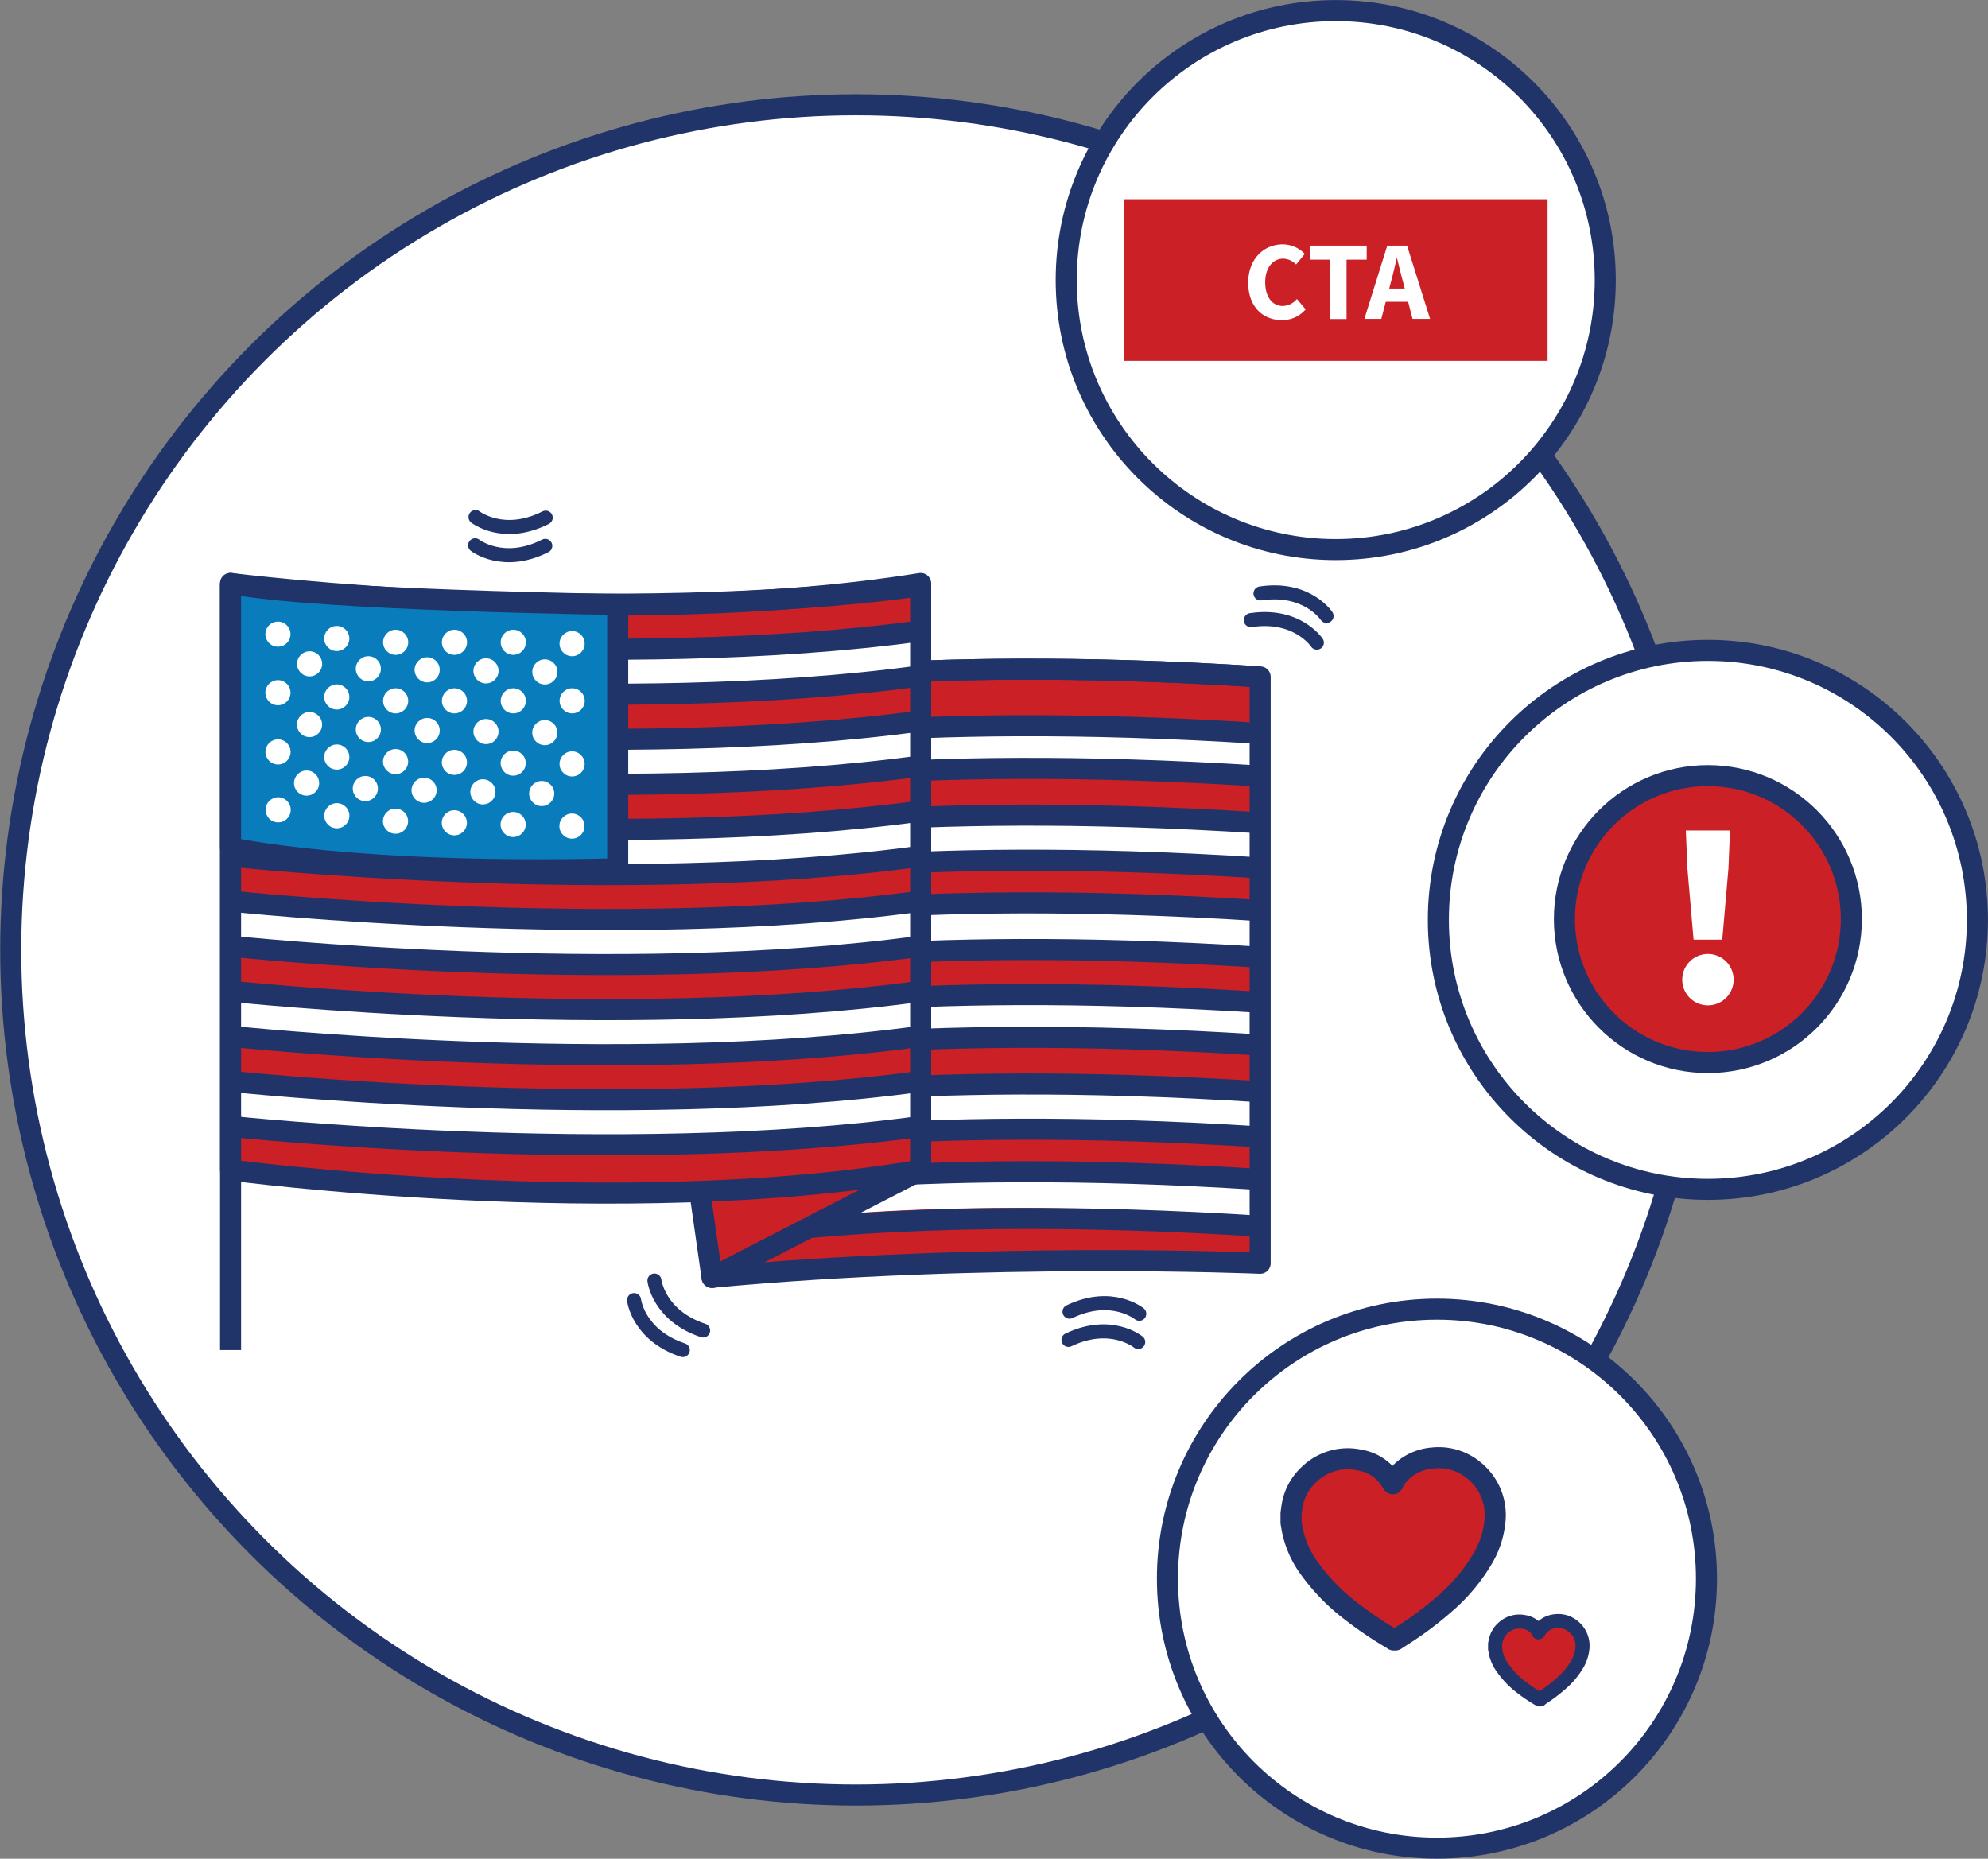 <svg id="Layer_1" data-name="Layer 1" xmlns="http://www.w3.org/2000/svg" viewBox="0 0 283.24 264.85"><rect x="0" y="0" width="283.24" height="264.85" fill="#808080" stroke="none"/><defs><style>.cls-1,.cls-2,.cls-3,.cls-7{fill:#fff;}.cls-1,.cls-10,.cls-2,.cls-5,.cls-6,.cls-7,.cls-8,.cls-9{stroke:#21346a;}.cls-1,.cls-10,.cls-5,.cls-6,.cls-9{stroke-linejoin:round;}.cls-1,.cls-5,.cls-6{stroke-width:3px;}.cls-2,.cls-7,.cls-8{stroke-miterlimit:10;}.cls-2{stroke-width:0;}.cls-10,.cls-4,.cls-6{fill:#cb2026;}.cls-5,.cls-9{fill:none;}.cls-8{fill:#097dbc;}.cls-9{stroke-linecap:round;}.cls-10,.cls-9{stroke-width:2px;}</style></defs><title>Red-Usage</title><circle class="cls-1" cx="121.95" cy="135.35" r="120.42"/><path class="cls-2" d="M101.45,98.45s25.77-5.35,78.09-2V180s-39-1.67-78.09,2Z"/><path class="cls-3" d="M101.25,117.52s24.86-4.26,78.09-.9v7.23a678.87,678.87,0,0,0-78.09-.64Z"/><path class="cls-3" d="M101.25,130.66s24.86-4.26,78.09-.9V137a676.24,676.24,0,0,0-78.09-.64Z"/><path class="cls-3" d="M101.25,143.81s24.86-4.26,78.09-.9v7.23a678.87,678.87,0,0,0-78.09-.64Z"/><path class="cls-3" d="M101.25,156s24.86-4.26,78.09-.9v7.24a676.24,676.24,0,0,0-78.09-.64Z"/><path class="cls-3" d="M101.25,168.26s24.86-4.26,78.09-.9v7.23a678.87,678.87,0,0,0-78.09-.64Z"/><path class="cls-3" d="M103.1,104.92s24.86-4.26,78.08-.91v7.24a678.73,678.73,0,0,0-78.08-.64Z"/><path class="cls-4" d="M109.54,111.35s22.36-4.26,70.22-.9v7.24a547,547,0,0,0-70.22-.64Z"/><path class="cls-4" d="M109.54,124.5s22.36-4.26,70.22-.9v7.23a548,548,0,0,0-70.22-.63Z"/><path class="cls-4" d="M109.54,137.65s22.36-4.27,70.22-.91V144a549.09,549.09,0,0,0-70.22-.64Z"/><path class="cls-4" d="M109.54,149.87s22.36-4.26,70.22-.9v7.23a548,548,0,0,0-70.22-.63Z"/><path class="cls-4" d="M109.54,162.09s22.36-4.26,70.22-.9v7.24a547,547,0,0,0-70.22-.64Z"/><path class="cls-4" d="M108.62,174.32s22.36-4.26,70.22-.9v7.23a548,548,0,0,0-70.22-.63Z"/><path class="cls-4" d="M109.54,98.75s22.36-4.26,70.22-.9v7.24a547,547,0,0,0-70.22-.64Z"/><path class="cls-5" d="M101.45,98.45s25.77-5.35,78.09-2V180s-39-1.67-78.09,2Z"/><path class="cls-5" d="M101.45,98.45s25.77-5.35,78.09-2"/><path class="cls-5" d="M101.45,106.51s25.77-5.35,78.09-2"/><path class="cls-5" d="M101.45,112.59s25.77-5.35,78.09-2"/><path class="cls-5" d="M101.45,119.25s25.77-5.35,78.09-2"/><path class="cls-5" d="M101.45,125.67s25.77-5.35,78.09-2"/><path class="cls-5" d="M101.45,131.75s25.77-5.35,78.09-2"/><path class="cls-5" d="M101.45,138.4s25.77-5.35,78.09-2"/><path class="cls-5" d="M101.45,144.82s25.77-5.35,78.09-2"/><path class="cls-5" d="M101.45,150.91s25.77-5.35,78.09-2"/><path class="cls-5" d="M101.45,157.56s25.77-5.35,78.09-2"/><path class="cls-5" d="M101.45,164s25.77-5.35,78.09-2"/><path class="cls-5" d="M101.45,170.06s25.77-5.35,78.09-2"/><path class="cls-5" d="M101.45,176.72s25.77-5.35,78.09-2"/><line class="cls-5" x1="32.85" y1="192.37" x2="32.85" y2="83.14"/><polygon class="cls-6" points="101.45 182.03 131.17 166.72 97.61 155.1 101.45 182.03"/><path class="cls-3" d="M32.85,83.14s55.31,6.92,98.32,0v83.58s-63.2,9.13-98.32,0Z"/><path class="cls-4" d="M131.07,166.23s-36.43,6.29-97.37.89v-5.43s53.39,3.13,97.27-1.35Z"/><path class="cls-3" d="M131.17,159.46s-36.74,7.11-98.22.81v-6.19s53.87,3.67,98.12-1.35Z"/><path class="cls-4" d="M131.09,153.45s-36.44,6.29-97.37.89v-5.43S87.12,152,131,147.56Z"/><path class="cls-3" d="M131.17,147.68s-36.43,5.72-97.34.95v-4.88s53.38,2.72,97.25-1.37Z"/><path class="cls-4" d="M131.1,140.67s-36.43,6.29-97.37.89v-5.43s53.39,3.13,97.27-1.35Z"/><path class="cls-3" d="M131.16,134.48s-36.72,7.77-98.2.74l0-6.82s53.87,4.13,98.11-1.34Z"/><path class="cls-4" d="M131.12,126.94s-36.43,6.29-97.37.88V122.4s53.39,3.12,97.27-1.35Z"/><path class="cls-3" d="M131.17,121.9s-32.37,6-86.53.74v-5.25s47.45,3.09,86.45-1.19Z"/><path class="cls-4" d="M131.15,115.64s-33.92,6.06-90.66.81V111.2s49.72,3,90.58-1.25Z"/><path class="cls-7" d="M131.17,109.21s-32.37,6-86.53.74v-5.24s47.45,3.08,86.45-1.2Z"/><path class="cls-4" d="M131.16,103s-33.92,6.05-90.66.8V98.52s49.72,3,90.58-1.26Z"/><path class="cls-4" d="M131.17,89.59s-33.92,6.06-90.66.81V85.16s49.72,3,90.58-1.26Z"/><path class="cls-3" d="M131.17,96.52s-32.37,6-86.53.75V92s47.45,3.08,86.45-1.19Z"/><path class="cls-5" d="M32.85,83.14s55.31,6.92,98.32,0v83.58c-42.85,7.39-98.32,0-98.32,0Z"/><path class="cls-5" d="M32.85,89.89s55.31,5.89,98.32,0"/><path class="cls-5" d="M32.85,96.3s55.31,5.9,98.32,0"/><path class="cls-5" d="M32.85,83.47s55.31,5.89,98.32,0"/><path class="cls-5" d="M32.85,102.72s55.31,5.9,98.32,0"/><path class="cls-5" d="M32.85,109.14s55.31,5.9,98.32,0"/><path class="cls-5" d="M32.85,115.56s55.31,5.9,98.32,0"/><path class="cls-8" d="M32.85,120.79s17.32,3.94,55.16,3V86.13s-43.36-.6-55.16-3Z"/><path class="cls-5" d="M32.85,120.79s17.32,3.94,55.16,3V86.13s-43.36-.6-55.16-3Z"/><path class="cls-5" d="M32.85,122s55.31,5.9,98.32,0"/><path class="cls-5" d="M32.85,128.4s55.31,5.9,98.32,0"/><path class="cls-5" d="M32.85,134.82s55.31,5.9,98.32,0"/><path class="cls-5" d="M32.85,141.24s55.31,5.9,98.32,0"/><path class="cls-5" d="M32.85,147.66s55.31,5.9,98.32,0"/><path class="cls-5" d="M32.85,154.08s55.31,5.89,98.32,0"/><path class="cls-5" d="M32.85,160.5s55.31,5.89,98.32,0"/><path class="cls-9" d="M187.62,91.57s-2.78-4.21-9.41-3.21"/><path class="cls-9" d="M189,87.77s-2.78-4.21-9.41-3.21"/><path class="cls-9" d="M93.24,182.46s.57,5,6.94,7.12"/><path class="cls-9" d="M90.34,185.25s.57,5,6.94,7.12"/><path class="cls-9" d="M67.75,73.68s4,3.12,10,.08"/><path class="cls-9" d="M67.69,77.7s4,3.12,10,.08"/><path class="cls-9" d="M162.17,191.22s-3.89-3.2-9.94-.3"/><path class="cls-9" d="M162.32,187.2s-3.89-3.2-9.94-.3"/><circle class="cls-3" cx="39.6" cy="90.36" r="1.79"/><circle class="cls-3" cx="47.98" cy="90.98" r="1.79"/><circle class="cls-3" cx="56.37" cy="91.52" r="1.79"/><circle class="cls-3" cx="64.75" cy="91.52" r="1.79"/><circle class="cls-3" cx="73.13" cy="91.52" r="1.79"/><circle class="cls-3" cx="81.51" cy="91.71" r="1.79"/><circle class="cls-3" cx="39.6" cy="98.7" r="1.79"/><circle class="cls-3" cx="47.98" cy="99.31" r="1.79"/><circle class="cls-3" cx="56.37" cy="99.86" r="1.79"/><circle class="cls-3" cx="64.75" cy="99.86" r="1.79"/><circle class="cls-3" cx="73.13" cy="99.86" r="1.79"/><circle class="cls-3" cx="81.52" cy="99.86" r="1.79"/><circle class="cls-3" cx="39.61" cy="107.14" r="1.79"/><circle class="cls-3" cx="47.98" cy="107.87" r="1.79"/><circle class="cls-3" cx="56.36" cy="108.52" r="1.79"/><circle class="cls-3" cx="64.74" cy="108.63" r="1.79"/><circle class="cls-3" cx="73.12" cy="108.74" r="1.79"/><circle class="cls-3" cx="81.51" cy="108.85" r="1.79"/><circle class="cls-3" cx="39.63" cy="115.39" r="1.79"/><circle class="cls-3" cx="47.99" cy="116.23" r="1.79"/><circle class="cls-3" cx="56.35" cy="117.01" r="1.79"/><circle class="cls-3" cx="64.73" cy="117.24" r="1.79"/><circle class="cls-3" cx="73.11" cy="117.48" r="1.79"/><circle class="cls-3" cx="81.49" cy="117.71" r="1.79"/><circle class="cls-3" cx="44.11" cy="94.59" r="1.79"/><circle class="cls-3" cx="52.48" cy="95.29" r="1.79"/><circle class="cls-3" cx="60.86" cy="95.44" r="1.79"/><circle class="cls-3" cx="69.24" cy="95.59" r="1.79"/><circle class="cls-3" cx="77.63" cy="95.74" r="1.79"/><circle class="cls-3" cx="44.1" cy="103.24" r="1.79"/><circle class="cls-3" cx="52.48" cy="103.94" r="1.79"/><circle class="cls-3" cx="60.86" cy="104.09" r="1.79"/><circle class="cls-3" cx="69.24" cy="104.24" r="1.79"/><circle class="cls-3" cx="77.62" cy="104.39" r="1.79"/><circle class="cls-3" cx="43.68" cy="111.58" r="1.79"/><circle class="cls-3" cx="52.05" cy="112.36" r="1.79"/><circle class="cls-3" cx="60.42" cy="112.6" r="1.79"/><circle class="cls-3" cx="68.8" cy="112.83" r="1.79"/><circle class="cls-3" cx="77.18" cy="113.07" r="1.79"/><circle class="cls-1" cx="204.73" cy="224.94" r="38.4"/><circle class="cls-1" cx="243.33" cy="131.07" r="38.4"/><circle class="cls-1" cx="190.31" cy="39.91" r="38.4"/><path class="cls-6" d="M198.83,233.67h-.29l-.21-.15a53.76,53.76,0,0,1-5.73-3.87,28.93,28.93,0,0,1-6.22-6.42,14,14,0,0,1-2.23-5.09c-.08-.39-.14-.79-.21-1.19l0-1.3c.05-.34.08-.67.14-1a7.77,7.77,0,0,1,2.49-4.61,7.9,7.9,0,0,1,7.13-2,6.46,6.46,0,0,1,4.64,3.27.5.5,0,0,0,.1.11,6.13,6.13,0,0,1,1.55-2,7.33,7.33,0,0,1,4.15-1.67,7.81,7.81,0,0,1,5.71,1.65,8.17,8.17,0,0,1,3.11,7.62,12.69,12.69,0,0,1-1.68,5,25.81,25.81,0,0,1-5.5,6.55,48,48,0,0,1-6.19,4.6Z"/><path class="cls-10" d="M219.45,242.15h-.13l-.09-.06a24.08,24.08,0,0,1-2.46-1.66,12.48,12.48,0,0,1-2.67-2.76,5.89,5.89,0,0,1-1-2.19c0-.17-.06-.34-.09-.51v-.56c0-.15,0-.29.06-.43a3.32,3.32,0,0,1,1.07-2,3.38,3.38,0,0,1,3.06-.85,2.77,2.77,0,0,1,2,1.41l0,.05a2.6,2.6,0,0,1,.67-.87,3.12,3.12,0,0,1,1.78-.72,3.32,3.32,0,0,1,2.45.71,3.51,3.51,0,0,1,1.34,3.28,5.49,5.49,0,0,1-.72,2.14,11,11,0,0,1-2.37,2.81,21.49,21.49,0,0,1-2.65,2Z"/><circle class="cls-6" cx="243.33" cy="130.96" r="20.44"/><path class="cls-3" d="M239.68,139.45a3.66,3.66,0,1,1,3.65,3.8A3.65,3.65,0,0,1,239.68,139.45Zm.73-15.72-.22-5.4h6.29l-.22,5.4-.88,10.16h-4.09Z"/><rect class="cls-4" x="160.12" y="28.39" width="60.37" height="23.03"/><path class="cls-3" d="M177.84,40.29c0-3.46,2.29-5.47,4.92-5.47a4.4,4.4,0,0,1,3.14,1.36l-1.24,1.51a2.63,2.63,0,0,0-1.84-.83c-1.43,0-2.56,1.26-2.56,3.35s1,3.39,2.52,3.39a2.75,2.75,0,0,0,2-1l1.24,1.48a4.31,4.31,0,0,1-3.37,1.53C180.05,45.64,177.84,43.8,177.84,40.29Z"/><path class="cls-3" d="M189.49,37h-2.87V35h8.1v2h-2.87v8.46h-2.36Z"/><path class="cls-3" d="M197.65,35h2.82l3.28,10.44h-2.5l-1.36-5.29c-.29-1-.57-2.27-.85-3.36H199c-.26,1.1-.53,2.32-.82,3.36l-1.38,5.29h-2.41Zm-1.12,6.12h5V43h-5Z"/></svg>